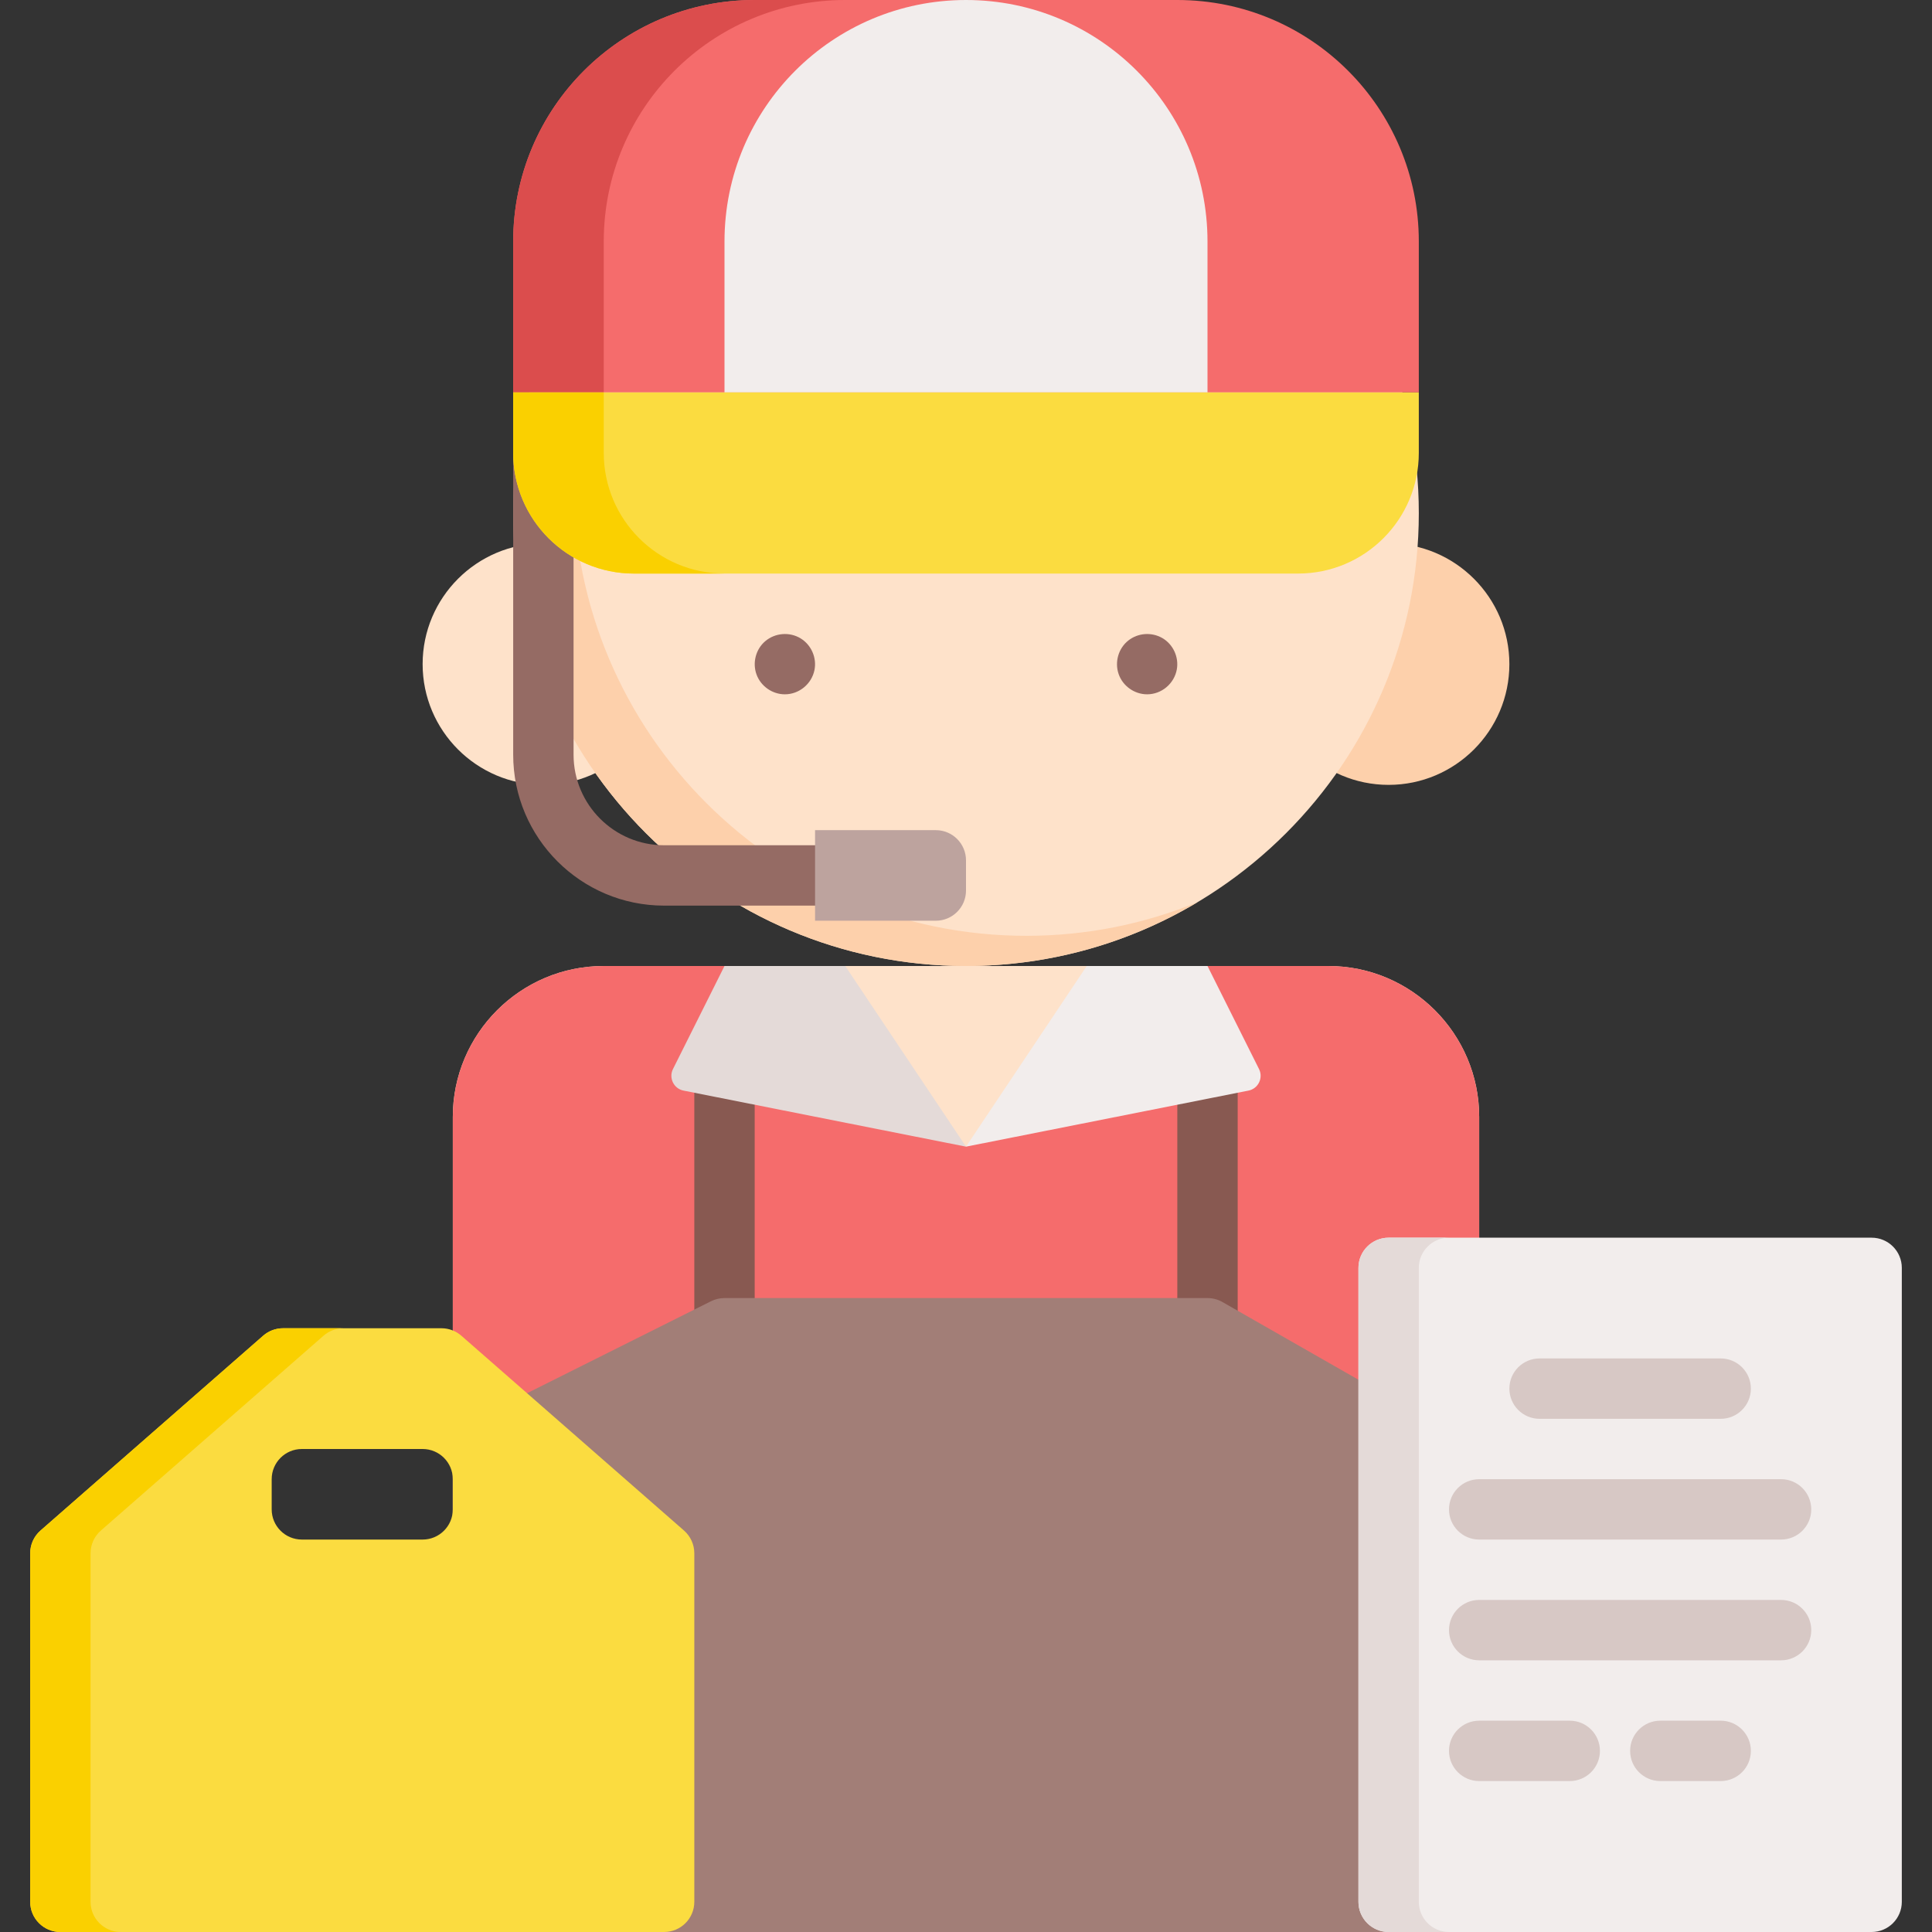 <?xml version="1.0" encoding="iso-8859-1"?>
<!-- Generator: Adobe Illustrator 19.0.0, SVG Export Plug-In . SVG Version: 6.00 Build 0)  -->
<svg version="1.1" id="Capa_1" xmlns="http://www.w3.org/2000/svg" xmlns:xlink="http://www.w3.org/1999/xlink" x="0px" y="0px"
	 viewBox="0 0 512 512" style="enable-background:new 0 0 512 512;" xml:space="preserve">
<rect x="0" y="0" width="512" height="512" fill="#333333" stroke="none"/>
<path style="fill:#FDD0AB;" d="M368,144c-17.645,0-32,14.355-32,32s14.355,32,32,32s32-14.355,32-32S385.645,144,368,144z"/>
<g>
	<path style="fill:#FEE2CA;" d="M144,144c-17.645,0-32,14.355-32,32s14.355,32,32,32s32-14.355,32-32S161.645,144,144,144z"/>
	<path style="fill:#FEE2CA;" d="M256,16c-66.168,0-120,53.832-120,120s53.832,120,120,120s120-53.832,120-120S322.168,16,256,16z"/>
</g>
<path style="fill:#FDD0AB;" d="M272,248c-66.168,0-120-53.832-120-120c0-43.768,23.558-82.132,58.655-103.095
	C166.903,42.829,136,85.87,136,136c0,66.168,53.832,120,120,120c22.4,0,43.382-6.176,61.345-16.905
	C303.347,244.829,288.038,248,272,248z"/>
<path style="fill:#F56C6C;" d="M200,0h112c35.346,0,64,28.654,64,64v40H136V64C136,28.654,164.654,0,200,0z"/>
<path style="fill:#DB4D4D;" d="M224,0h-24c-35.346,0-64,28.654-64,64v40h24V64C160,28.654,188.654,0,224,0z"/>
<path style="fill:#F2EDEC;" d="M256,0L256,0c35.346,0,64,28.654,64,64v40H192V64C192,28.654,220.654,0,256,0z"/>
<path style="fill:#956B64;" d="M216,240h-40c-22.056,0-40-17.944-40-40v-80c0-4.418,3.582-8,8-8s8,3.582,8,8v80
	c0,13.233,10.767,24,24,24h40c4.418,0,8,3.582,8,8S220.418,240,216,240z"/>
<path style="fill:#BDA39E;" d="M248,244h-32v-24h32c4.418,0,8,3.582,8,8v8C256,240.418,252.418,244,248,244z"/>
<path style="fill:#FBDC40;" d="M344,152H168c-17.673,0-32-14.327-32-32v-16h240v16C376,137.673,361.673,152,344,152z"/>
<path style="fill:#FAD000;" d="M160,120v-16h-24v16c0,17.673,14.327,32,32,32h24C174.327,152,160,137.673,160,120z"/>
<g>
	<path style="fill:#956B64;" d="M208,184c-3.313,0-6.358-2.123-7.503-5.229c-1.141-3.096-0.222-6.718,2.305-8.856
		c2.614-2.211,6.449-2.524,9.375-0.734c2.825,1.728,4.32,5.129,3.667,8.38C215.102,181.256,211.776,184,208,184z"/>
	<path style="fill:#956B64;" d="M304,184c-3.365,0-6.46-2.196-7.555-5.38c-1.093-3.178-0.054-6.822,2.602-8.9
		c2.551-1.996,6.118-2.254,8.934-0.655c2.898,1.646,4.481,5.067,3.888,8.341C311.188,181.173,307.838,184,304,184z"/>
</g>
<path style="fill:#FEE2CA;" d="M352,256H160c-22.056,0-40,17.944-40,40v208c0,4.418,3.582,8,8,8h256c4.418,0,8-3.582,8-8V296
	C392,273.944,374.056,256,352,256z"/>
<path style="fill:#F56C6C;" d="M352,256h-32l-64,47.875L192,256h-32c-22.056,0-40,17.944-40,40v208c0,4.418,3.582,8,8,8h256
	c4.418,0,8-3.582,8-8V296C392,273.944,374.056,256,352,256z"/>
<g>
	<path style="fill:#885951;" d="M320,360c-4.418,0-8-3.582-8-8v-64c0-4.418,3.582-8,8-8s8,3.582,8,8v64
		C328,356.418,324.418,360,320,360z"/>
	<path style="fill:#885951;" d="M192,360c-4.418,0-8-3.582-8-8v-64c0-4.418,3.582-8,8-8s8,3.582,8,8v64
		C200,356.418,196.418,360,192,360z"/>
</g>
<path style="fill:#A27E77;" d="M379.969,377.055l-56-32C322.761,344.363,321.393,344,320,344H192c-1.242,0-2.467,0.289-3.578,0.845
	l-64,32C121.712,378.2,120,380.97,120,384v120c0,4.418,3.582,8,8,8h248c4.418,0,8-3.582,8-8V384
	C384,381.13,382.462,378.479,379.969,377.055z"/>
<path style="fill:#F2EDEC;" d="M320,256l13.654,27.309c1.181,2.361-0.21,5.198-2.799,5.712L256,303.875L288,256H320z"/>
<path style="fill:#E4DAD8;" d="M192,256l-13.654,27.309c-1.181,2.361,0.21,5.198,2.799,5.712L256,303.875L224,256H192z"/>
<path style="fill:#F2EDEC;" d="M496,328H368c-4.418,0-8,3.582-8,8v168c0,4.418,3.582,8,8,8h128c4.418,0,8-3.582,8-8V336
	C504,331.582,500.418,328,496,328z"/>
<path style="fill:#E4DAD8;" d="M376,504V336c0-4.418,3.582-8,8-8h-16c-4.418,0-8,3.582-8,8v168c0,4.418,3.582,8,8,8h16
	C379.582,512,376,508.418,376,504z"/>
<g>
	<path style="fill:#D7C8C5;" d="M456,376h-48c-4.418,0-8-3.582-8-8s3.582-8,8-8h48c4.418,0,8,3.582,8,8S460.418,376,456,376z"/>
	<path style="fill:#D7C8C5;" d="M472,408h-80c-4.418,0-8-3.582-8-8s3.582-8,8-8h80c4.418,0,8,3.582,8,8S476.418,408,472,408z"/>
	<path style="fill:#D7C8C5;" d="M472,440h-80c-4.418,0-8-3.582-8-8s3.582-8,8-8h80c4.418,0,8,3.582,8,8S476.418,440,472,440z"/>
	<path style="fill:#D7C8C5;" d="M416,472h-24c-4.418,0-8-3.582-8-8s3.582-8,8-8h24c4.418,0,8,3.582,8,8S420.418,472,416,472z"/>
	<path style="fill:#D7C8C5;" d="M456,472h-16c-4.418,0-8-3.582-8-8s3.582-8,8-8h16c4.418,0,8,3.582,8,8S460.418,472,456,472z"/>
</g>
<path style="fill:#FBDC40;" d="M116.994,352H75.006c-1.938,0-3.81,0.703-5.268,1.979l-59.006,51.63
	C8.996,407.129,8,409.323,8,411.63V504c0,4.418,3.582,8,8,8h160c4.418,0,8-3.582,8-8v-92.37c0-2.307-0.996-4.502-2.732-6.021
	l-59.006-51.63C120.804,352.703,118.932,352,116.994,352z M112,408H80c-4.418,0-8-3.582-8-8v-8c0-4.418,3.582-8,8-8h32
	c4.418,0,8,3.582,8,8v8C120,404.418,116.418,408,112,408z"/>
<path style="fill:#FAD000;" d="M24,504v-92.37c0-2.307,0.996-4.501,2.732-6.021l59.006-51.63c1.458-1.276,3.33-1.979,5.268-1.979
	h-16c-1.938,0-3.81,0.703-5.268,1.979l-59.006,51.63C8.996,407.129,8,409.323,8,411.63V504c0,4.418,3.582,8,8,8h16
	C27.582,512,24,508.418,24,504z"/>
<g>
</g>
<g>
</g>
<g>
</g>
<g>
</g>
<g>
</g>
<g>
</g>
<g>
</g>
<g>
</g>
<g>
</g>
<g>
</g>
<g>
</g>
<g>
</g>
<g>
</g>
<g>
</g>
<g>
</g>
</svg>
